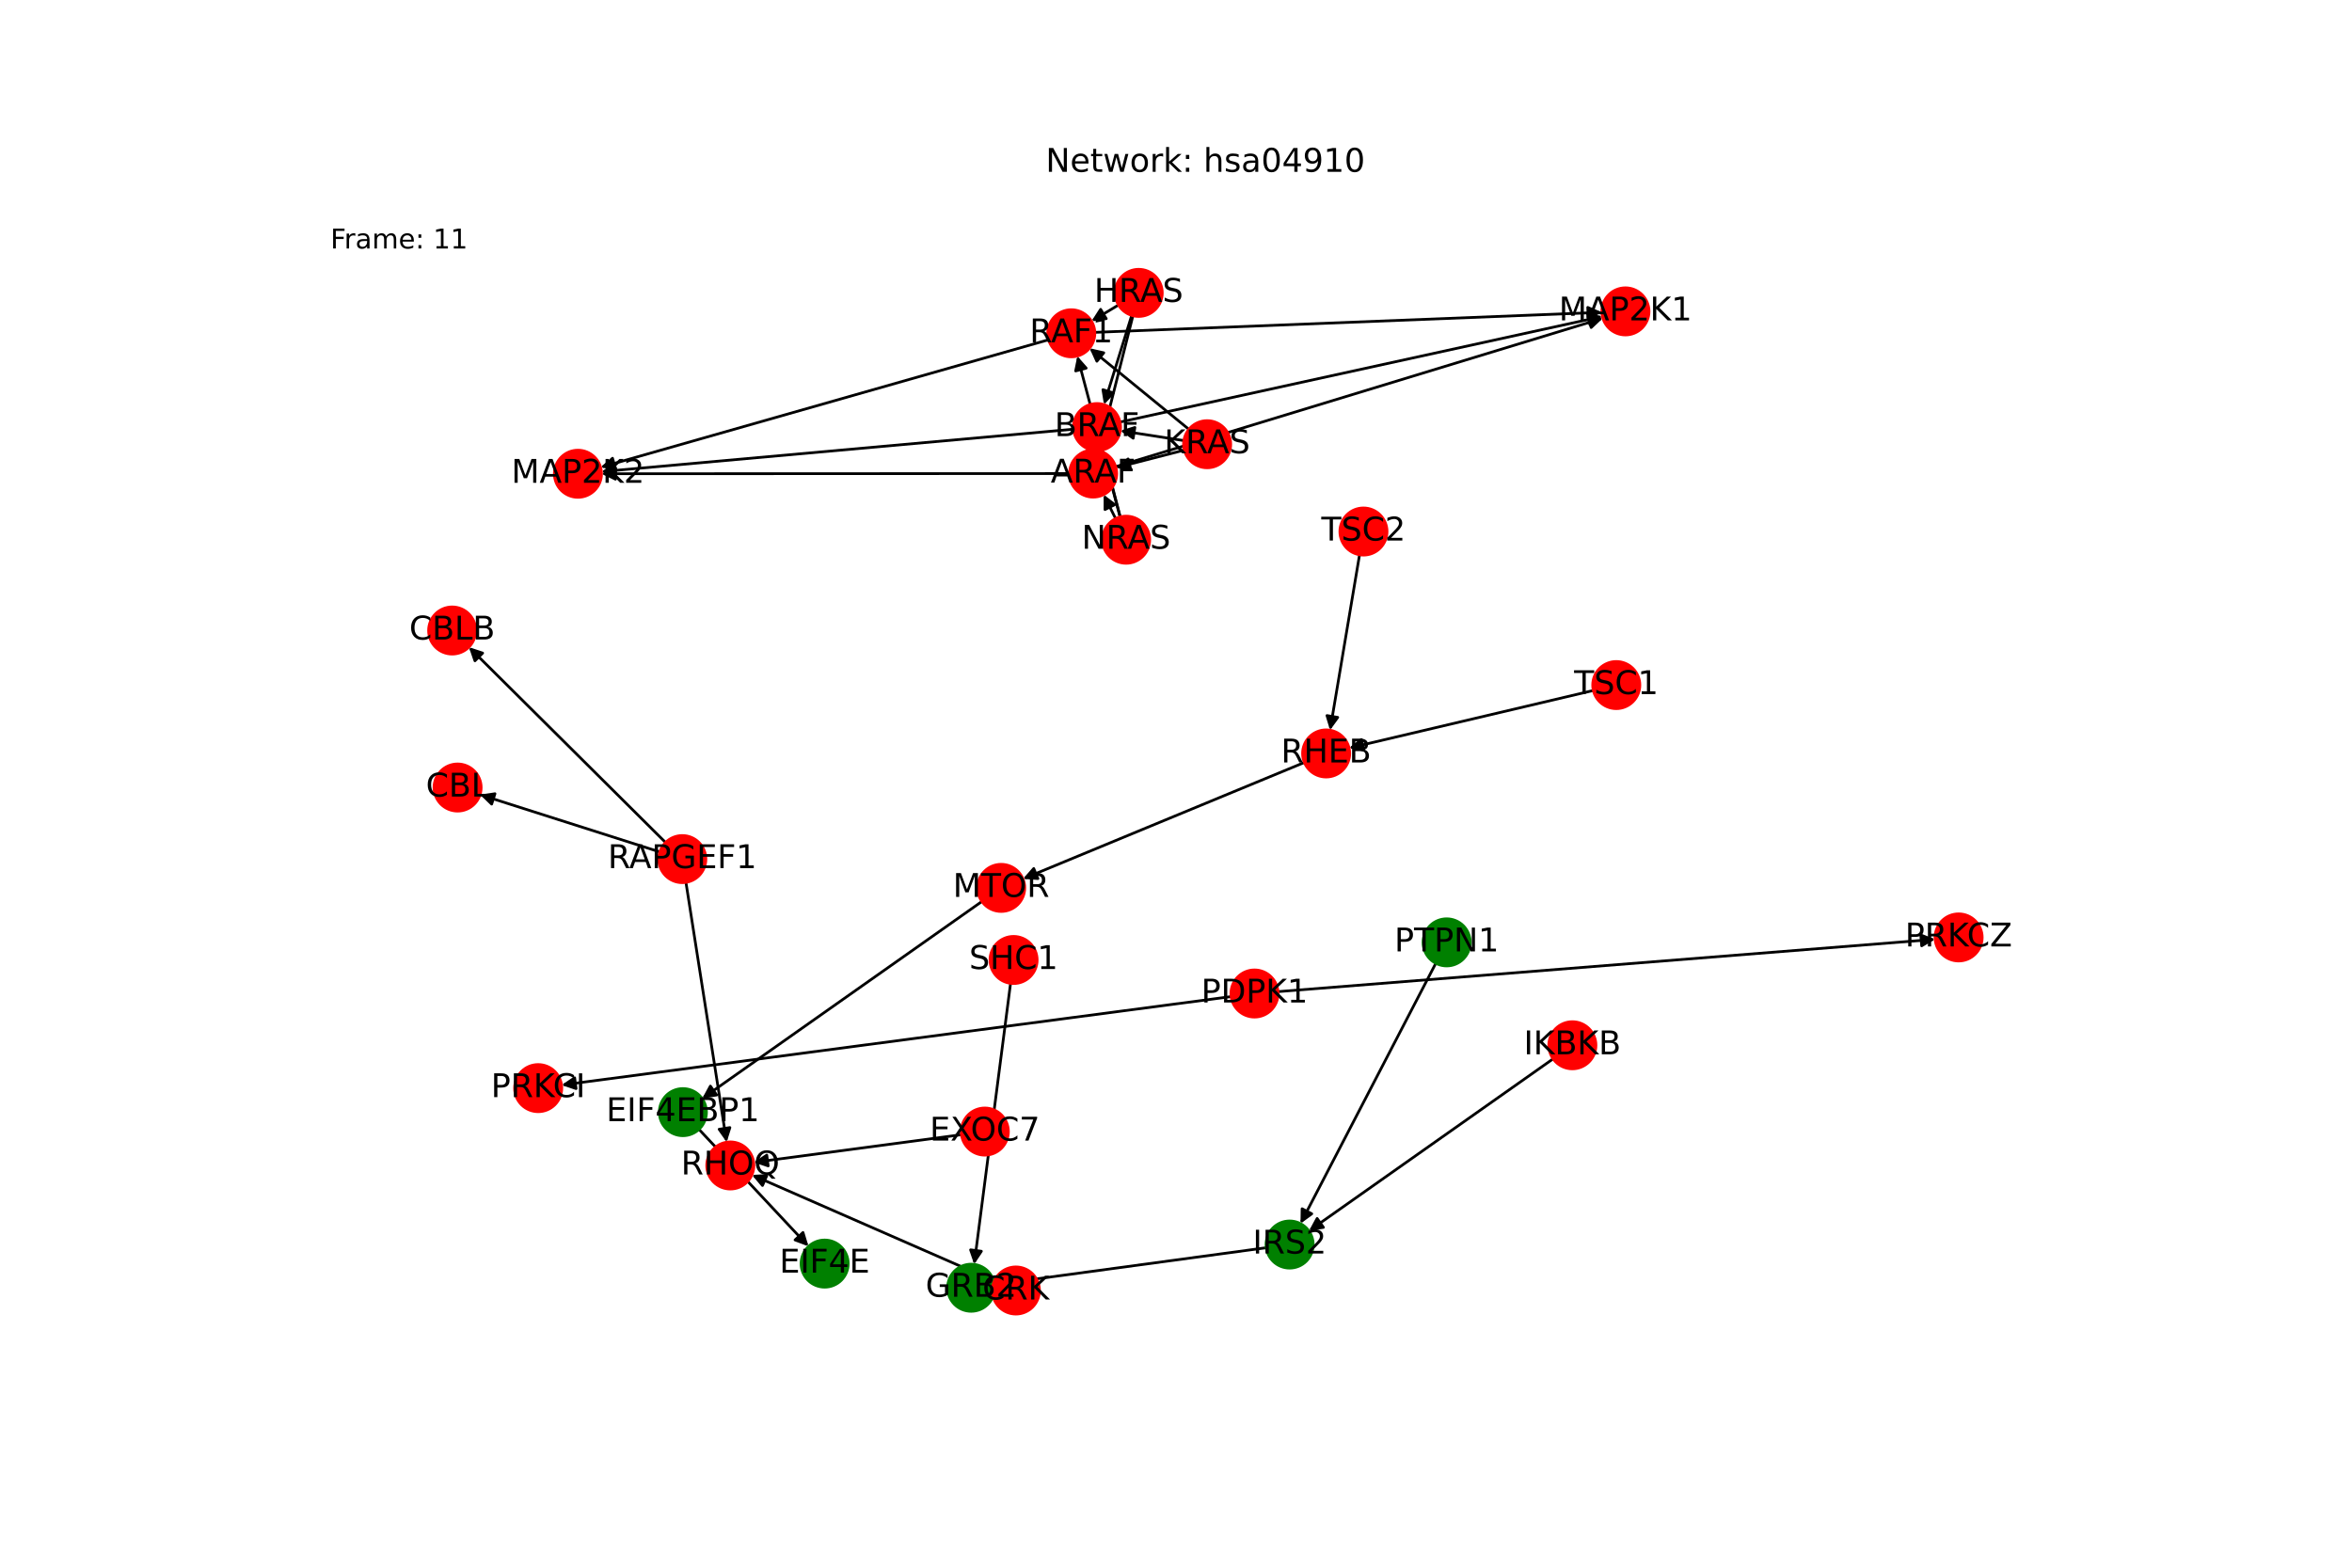 <?xml version="1.0" encoding="utf-8" standalone="no"?>
<!DOCTYPE svg PUBLIC "-//W3C//DTD SVG 1.1//EN"
  "http://www.w3.org/Graphics/SVG/1.1/DTD/svg11.dtd">
<!-- Created with matplotlib (https://matplotlib.org/) -->
<svg height="576pt" version="1.1" viewBox="0 0 864 576" width="864pt" xmlns="http://www.w3.org/2000/svg" xmlns:xlink="http://www.w3.org/1999/xlink">
 <defs>
  <style type="text/css">*{stroke-linecap:butt;stroke-linejoin:round;}</style>
 </defs>
 <g id="figure_1">
  <g id="patch_1">
   <path d="M 0 576 
L 864 576 
L 864 0 
L 0 0 
z
" style="fill:#ffffff;"/>
  </g>
  <g id="axes_1">
   <g id="patch_2">
    <path clip-path="url(#p3ae5fe3596)" d="M 585.308 253.694 
Q 540.443 264.27 496.666 274.59 
" style="fill:none;stroke:#000000;stroke-linecap:round;"/>
    <path clip-path="url(#p3ae5fe3596)" d="M 501.018 275.619 
L 496.666 274.59 
L 500.101 271.726 
L 501.018 275.619 
z
" style="stroke:#000000;stroke-linecap:round;"/>
   </g>
   <g id="patch_3">
    <path clip-path="url(#p3ae5fe3596)" d="M 570.525 389.042 
Q 525.673 420.66 481.735 451.634 
" style="fill:none;stroke:#000000;stroke-linecap:round;"/>
    <path clip-path="url(#p3ae5fe3596)" d="M 486.157 450.964 
L 481.735 451.634 
L 483.852 447.695 
L 486.157 450.964 
z
" style="stroke:#000000;stroke-linecap:round;"/>
   </g>
   <g id="patch_4">
    <path clip-path="url(#p3ae5fe3596)" d="M 527.433 353.932 
Q 502.584 401.758 478.25 448.592 
" style="fill:none;stroke:#000000;stroke-linecap:round;"/>
    <path clip-path="url(#p3ae5fe3596)" d="M 481.869 445.964 
L 478.25 448.592 
L 478.319 444.12 
L 481.869 445.964 
z
" style="stroke:#000000;stroke-linecap:round;"/>
   </g>
   <g id="patch_5">
    <path clip-path="url(#p3ae5fe3596)" d="M 256.772 414.946 
Q 276.893 436.446 296.25 457.129 
" style="fill:none;stroke:#000000;stroke-linecap:round;"/>
    <path clip-path="url(#p3ae5fe3596)" d="M 294.977 452.842 
L 296.25 457.129 
L 292.057 455.576 
L 294.977 452.842 
z
" style="stroke:#000000;stroke-linecap:round;"/>
   </g>
   <g id="patch_6">
    <path clip-path="url(#p3ae5fe3596)" d="M 499.427 203.836 
Q 494.008 236.064 488.773 267.189 
" style="fill:none;stroke:#000000;stroke-linecap:round;"/>
    <path clip-path="url(#p3ae5fe3596)" d="M 491.409 263.576 
L 488.773 267.189 
L 487.464 262.913 
L 491.409 263.576 
z
" style="stroke:#000000;stroke-linecap:round;"/>
   </g>
   <g id="patch_7">
    <path clip-path="url(#p3ae5fe3596)" d="M 360.701 331.213 
Q 309.317 367.426 258.847 402.994 
" style="fill:none;stroke:#000000;stroke-linecap:round;"/>
    <path clip-path="url(#p3ae5fe3596)" d="M 263.268 402.325 
L 258.847 402.994 
L 260.964 399.055 
L 263.268 402.325 
z
" style="stroke:#000000;stroke-linecap:round;"/>
   </g>
   <g id="patch_8">
    <path clip-path="url(#p3ae5fe3596)" d="M 353.186 416.905 
Q 315.026 421.988 277.974 426.924 
" style="fill:none;stroke:#000000;stroke-linecap:round;"/>
    <path clip-path="url(#p3ae5fe3596)" d="M 282.203 428.378 
L 277.974 426.924 
L 281.675 424.413 
L 282.203 428.378 
z
" style="stroke:#000000;stroke-linecap:round;"/>
   </g>
   <g id="patch_9">
    <path clip-path="url(#p3ae5fe3596)" d="M 479.148 280.145 
Q 427.465 301.53 376.814 322.487 
" style="fill:none;stroke:#000000;stroke-linecap:round;"/>
    <path clip-path="url(#p3ae5fe3596)" d="M 381.275 322.806 
L 376.814 322.487 
L 379.746 319.11 
L 381.275 322.806 
z
" style="stroke:#000000;stroke-linecap:round;"/>
   </g>
   <g id="patch_10">
    <path clip-path="url(#p3ae5fe3596)" d="M 251.98 324.208 
Q 259.46 371.934 266.767 418.556 
" style="fill:none;stroke:#000000;stroke-linecap:round;"/>
    <path clip-path="url(#p3ae5fe3596)" d="M 268.124 414.295 
L 266.767 418.556 
L 264.172 414.914 
L 268.124 414.295 
z
" style="stroke:#000000;stroke-linecap:round;"/>
   </g>
   <g id="patch_11">
    <path clip-path="url(#p3ae5fe3596)" d="M 242.389 313.023 
Q 209.366 302.502 177.409 292.322 
" style="fill:none;stroke:#000000;stroke-linecap:round;"/>
    <path clip-path="url(#p3ae5fe3596)" d="M 180.613 295.441 
L 177.409 292.322 
L 181.828 291.63 
L 180.613 295.441 
z
" style="stroke:#000000;stroke-linecap:round;"/>
   </g>
   <g id="patch_12">
    <path clip-path="url(#p3ae5fe3596)" d="M 244.496 309.548 
Q 208.374 273.658 173.045 238.556 
" style="fill:none;stroke:#000000;stroke-linecap:round;"/>
    <path clip-path="url(#p3ae5fe3596)" d="M 174.473 242.794 
L 173.045 238.556 
L 177.292 239.956 
L 174.473 242.794 
z
" style="stroke:#000000;stroke-linecap:round;"/>
   </g>
   <g id="patch_13">
    <path clip-path="url(#p3ae5fe3596)" d="M 365.255 470.68 
Q 320.735 451.185 277.24 432.138 
" style="fill:none;stroke:#000000;stroke-linecap:round;"/>
    <path clip-path="url(#p3ae5fe3596)" d="M 280.101 435.574 
L 277.24 432.138 
L 281.706 431.91 
L 280.101 435.574 
z
" style="stroke:#000000;stroke-linecap:round;"/>
   </g>
   <g id="patch_14">
    <path clip-path="url(#p3ae5fe3596)" d="M 469.472 364.347 
Q 590.166 354.733 709.746 345.208 
" style="fill:none;stroke:#000000;stroke-linecap:round;"/>
    <path clip-path="url(#p3ae5fe3596)" d="M 705.6 343.531 
L 709.746 345.208 
L 705.918 347.519 
L 705.6 343.531 
z
" style="stroke:#000000;stroke-linecap:round;"/>
   </g>
   <g id="patch_15">
    <path clip-path="url(#p3ae5fe3596)" d="M 452.252 366.169 
Q 329.27 382.416 207.397 398.518 
" style="fill:none;stroke:#000000;stroke-linecap:round;"/>
    <path clip-path="url(#p3ae5fe3596)" d="M 211.625 399.976 
L 207.397 398.518 
L 211.101 396.011 
L 211.625 399.976 
z
" style="stroke:#000000;stroke-linecap:round;"/>
   </g>
   <g id="patch_16">
    <path clip-path="url(#p3ae5fe3596)" d="M 415.728 115.876 
Q 410.637 132.264 405.877 147.585 
" style="fill:none;stroke:#000000;stroke-linecap:round;"/>
    <path clip-path="url(#p3ae5fe3596)" d="M 408.974 144.358 
L 405.877 147.585 
L 405.154 143.171 
L 408.974 144.358 
z
" style="stroke:#000000;stroke-linecap:round;"/>
   </g>
   <g id="patch_17">
    <path clip-path="url(#p3ae5fe3596)" d="M 410.868 112.061 
Q 405.914 115.032 401.918 117.429 
" style="fill:none;stroke:#000000;stroke-linecap:round;"/>
    <path clip-path="url(#p3ae5fe3596)" d="M 406.377 117.087 
L 401.918 117.429 
L 404.32 113.656 
L 406.377 117.087 
z
" style="stroke:#000000;stroke-linecap:round;"/>
   </g>
   <g id="patch_18">
    <path clip-path="url(#p3ae5fe3596)" d="M 416.179 116.007 
Q 409.929 140.802 403.951 164.512 
" style="fill:none;stroke:#000000;stroke-linecap:round;"/>
    <path clip-path="url(#p3ae5fe3596)" d="M 406.868 161.123 
L 403.951 164.512 
L 402.99 160.145 
L 406.868 161.123 
z
" style="stroke:#000000;stroke-linecap:round;"/>
   </g>
   <g id="patch_19">
    <path clip-path="url(#p3ae5fe3596)" d="M 434.878 161.885 
Q 423.205 160.069 412.637 158.425 
" style="fill:none;stroke:#000000;stroke-linecap:round;"/>
    <path clip-path="url(#p3ae5fe3596)" d="M 416.282 161.016 
L 412.637 158.425 
L 416.897 157.064 
L 416.282 161.016 
z
" style="stroke:#000000;stroke-linecap:round;"/>
   </g>
   <g id="patch_20">
    <path clip-path="url(#p3ae5fe3596)" d="M 436.727 157.736 
Q 418.483 142.837 401.106 128.645 
" style="fill:none;stroke:#000000;stroke-linecap:round;"/>
    <path clip-path="url(#p3ae5fe3596)" d="M 402.939 132.724 
L 401.106 128.645 
L 405.469 129.626 
L 402.939 132.724 
z
" style="stroke:#000000;stroke-linecap:round;"/>
   </g>
   <g id="patch_21">
    <path clip-path="url(#p3ae5fe3596)" d="M 435.051 165.375 
Q 422.498 168.606 411.028 171.558 
" style="fill:none;stroke:#000000;stroke-linecap:round;"/>
    <path clip-path="url(#p3ae5fe3596)" d="M 415.401 172.498 
L 411.028 171.558 
L 414.404 168.624 
L 415.401 172.498 
z
" style="stroke:#000000;stroke-linecap:round;"/>
   </g>
   <g id="patch_22">
    <path clip-path="url(#p3ae5fe3596)" d="M 411.512 189.919 
Q 408.328 177.612 405.425 166.387 
" style="fill:none;stroke:#000000;stroke-linecap:round;"/>
    <path clip-path="url(#p3ae5fe3596)" d="M 404.49 170.76 
L 405.425 166.387 
L 408.363 169.759 
L 404.49 170.76 
z
" style="stroke:#000000;stroke-linecap:round;"/>
   </g>
   <g id="patch_23">
    <path clip-path="url(#p3ae5fe3596)" d="M 411.455 189.927 
Q 403.604 160.379 396.041 131.911 
" style="fill:none;stroke:#000000;stroke-linecap:round;"/>
    <path clip-path="url(#p3ae5fe3596)" d="M 395.135 136.29 
L 396.041 131.911 
L 399.001 135.263 
L 395.135 136.29 
z
" style="stroke:#000000;stroke-linecap:round;"/>
   </g>
   <g id="patch_24">
    <path clip-path="url(#p3ae5fe3596)" d="M 409.814 190.548 
Q 407.619 186.145 405.922 182.743 
" style="fill:none;stroke:#000000;stroke-linecap:round;"/>
    <path clip-path="url(#p3ae5fe3596)" d="M 405.917 187.215 
L 405.922 182.743 
L 409.497 185.43 
L 405.917 187.215 
z
" style="stroke:#000000;stroke-linecap:round;"/>
   </g>
   <g id="patch_25">
    <path clip-path="url(#p3ae5fe3596)" d="M 371.223 361.305 
Q 364.544 412.926 358.01 463.438 
" style="fill:none;stroke:#000000;stroke-linecap:round;"/>
    <path clip-path="url(#p3ae5fe3596)" d="M 360.506 459.727 
L 358.01 463.438 
L 356.54 459.214 
L 360.506 459.727 
z
" style="stroke:#000000;stroke-linecap:round;"/>
   </g>
   <g id="patch_26">
    <path clip-path="url(#p3ae5fe3596)" d="M 411.439 155.069 
Q 500.037 135.664 587.543 116.499 
" style="fill:none;stroke:#000000;stroke-linecap:round;"/>
    <path clip-path="url(#p3ae5fe3596)" d="M 583.207 115.401 
L 587.543 116.499 
L 584.063 119.308 
L 583.207 115.401 
z
" style="stroke:#000000;stroke-linecap:round;"/>
   </g>
   <g id="patch_27">
    <path clip-path="url(#p3ae5fe3596)" d="M 394.35 157.698 
Q 307.64 165.495 222.044 173.192 
" style="fill:none;stroke:#000000;stroke-linecap:round;"/>
    <path clip-path="url(#p3ae5fe3596)" d="M 226.207 174.825 
L 222.044 173.192 
L 225.849 170.842 
L 226.207 174.825 
z
" style="stroke:#000000;stroke-linecap:round;"/>
   </g>
   <g id="patch_28">
    <path clip-path="url(#p3ae5fe3596)" d="M 402.18 122.116 
Q 495.313 118.432 587.328 114.793 
" style="fill:none;stroke:#000000;stroke-linecap:round;"/>
    <path clip-path="url(#p3ae5fe3596)" d="M 583.252 112.952 
L 587.328 114.793 
L 583.41 116.949 
L 583.252 112.952 
z
" style="stroke:#000000;stroke-linecap:round;"/>
   </g>
   <g id="patch_29">
    <path clip-path="url(#p3ae5fe3596)" d="M 385.198 124.831 
Q 302.916 148.263 221.709 171.389 
" style="fill:none;stroke:#000000;stroke-linecap:round;"/>
    <path clip-path="url(#p3ae5fe3596)" d="M 226.104 172.217 
L 221.709 171.389 
L 225.008 168.37 
L 226.104 172.217 
z
" style="stroke:#000000;stroke-linecap:round;"/>
   </g>
   <g id="patch_30">
    <path clip-path="url(#p3ae5fe3596)" d="M 409.846 171.47 
Q 499.33 144.2 587.744 117.256 
" style="fill:none;stroke:#000000;stroke-linecap:round;"/>
    <path clip-path="url(#p3ae5fe3596)" d="M 583.335 116.509 
L 587.744 117.256 
L 584.501 120.336 
L 583.335 116.509 
z
" style="stroke:#000000;stroke-linecap:round;"/>
   </g>
   <g id="patch_31">
    <path clip-path="url(#p3ae5fe3596)" d="M 392.9 173.999 
Q 306.933 174.031 222.084 174.064 
" style="fill:none;stroke:#000000;stroke-linecap:round;"/>
    <path clip-path="url(#p3ae5fe3596)" d="M 226.085 176.062 
L 222.084 174.064 
L 226.084 172.062 
L 226.085 176.062 
z
" style="stroke:#000000;stroke-linecap:round;"/>
   </g>
   <g id="patch_32">
    <path clip-path="url(#p3ae5fe3596)" d="M 465.162 458.433 
Q 415.248 465.203 366.441 471.823 
" style="fill:none;stroke:#000000;stroke-linecap:round;"/>
    <path clip-path="url(#p3ae5fe3596)" d="M 370.674 473.267 
L 366.441 471.823 
L 370.136 469.303 
L 370.674 473.267 
z
" style="stroke:#000000;stroke-linecap:round;"/>
   </g>
   <g id="PathCollection_1">
    <defs>
     <path d="M 0 8.66 
C 2.297 8.66 4.5 7.748 6.124 6.124 
C 7.748 4.5 8.66 2.297 8.66 -0 
C 8.66 -2.297 7.748 -4.5 6.124 -6.124 
C 4.5 -7.748 2.297 -8.66 0 -8.66 
C -2.297 -8.66 -4.5 -7.748 -6.124 -6.124 
C -7.748 -4.5 -8.66 -2.297 -8.66 0 
C -8.66 2.297 -7.748 4.5 -6.124 6.124 
C -4.5 7.748 -2.297 8.66 0 8.66 
z
" id="C0_0_64fb561414"/>
    </defs>
    <g clip-path="url(#p3ae5fe3596)">
     <use style="fill:#ff0000;stroke:#ff0000;" x="593.736" xlink:href="#C0_0_64fb561414" y="251.708"/>
    </g>
    <g clip-path="url(#p3ae5fe3596)">
     <use style="fill:#ff0000;stroke:#ff0000;" x="577.603" xlink:href="#C0_0_64fb561414" y="384.053"/>
    </g>
    <g clip-path="url(#p3ae5fe3596)">
     <use style="fill:#008000;stroke:#008000;" x="531.428" xlink:href="#C0_0_64fb561414" y="346.245"/>
    </g>
    <g clip-path="url(#p3ae5fe3596)">
     <use style="fill:#008000;stroke:#008000;" x="250.856" xlink:href="#C0_0_64fb561414" y="408.625"/>
    </g>
    <g clip-path="url(#p3ae5fe3596)">
     <use style="fill:#008000;stroke:#008000;" x="302.934" xlink:href="#C0_0_64fb561414" y="464.271"/>
    </g>
    <g clip-path="url(#p3ae5fe3596)">
     <use style="fill:#008000;stroke:#008000;" x="356.755" xlink:href="#C0_0_64fb561414" y="473.137"/>
    </g>
    <g clip-path="url(#p3ae5fe3596)">
     <use style="fill:#ff0000;stroke:#ff0000;" x="500.864" xlink:href="#C0_0_64fb561414" y="195.293"/>
    </g>
    <g clip-path="url(#p3ae5fe3596)">
     <use style="fill:#ff0000;stroke:#ff0000;" x="367.777" xlink:href="#C0_0_64fb561414" y="326.227"/>
    </g>
    <g clip-path="url(#p3ae5fe3596)">
     <use style="fill:#ff0000;stroke:#ff0000;" x="361.771" xlink:href="#C0_0_64fb561414" y="415.761"/>
    </g>
    <g clip-path="url(#p3ae5fe3596)">
     <use style="fill:#ff0000;stroke:#ff0000;" x="487.152" xlink:href="#C0_0_64fb561414" y="276.833"/>
    </g>
    <g clip-path="url(#p3ae5fe3596)">
     <use style="fill:#ff0000;stroke:#ff0000;" x="268.281" xlink:href="#C0_0_64fb561414" y="428.215"/>
    </g>
    <g clip-path="url(#p3ae5fe3596)">
     <use style="fill:#ff0000;stroke:#ff0000;" x="250.639" xlink:href="#C0_0_64fb561414" y="315.651"/>
    </g>
    <g clip-path="url(#p3ae5fe3596)">
     <use style="fill:#ff0000;stroke:#ff0000;" x="373.185" xlink:href="#C0_0_64fb561414" y="474.153"/>
    </g>
    <g clip-path="url(#p3ae5fe3596)">
     <use style="fill:#ff0000;stroke:#ff0000;" x="460.84" xlink:href="#C0_0_64fb561414" y="365.034"/>
    </g>
    <g clip-path="url(#p3ae5fe3596)">
     <use style="fill:#ff0000;stroke:#ff0000;" x="418.297" xlink:href="#C0_0_64fb561414" y="107.607"/>
    </g>
    <g clip-path="url(#p3ae5fe3596)">
     <use style="fill:#ff0000;stroke:#ff0000;" x="443.437" xlink:href="#C0_0_64fb561414" y="163.217"/>
    </g>
    <g clip-path="url(#p3ae5fe3596)">
     <use style="fill:#ff0000;stroke:#ff0000;" x="413.68" xlink:href="#C0_0_64fb561414" y="198.301"/>
    </g>
    <g clip-path="url(#p3ae5fe3596)">
     <use style="fill:#ff0000;stroke:#ff0000;" x="597.097" xlink:href="#C0_0_64fb561414" y="114.406"/>
    </g>
    <g clip-path="url(#p3ae5fe3596)">
     <use style="fill:#ff0000;stroke:#ff0000;" x="212.305" xlink:href="#C0_0_64fb561414" y="174.067"/>
    </g>
    <g clip-path="url(#p3ae5fe3596)">
     <use style="fill:#ff0000;stroke:#ff0000;" x="372.334" xlink:href="#C0_0_64fb561414" y="352.716"/>
    </g>
    <g clip-path="url(#p3ae5fe3596)">
     <use style="fill:#ff0000;stroke:#ff0000;" x="402.977" xlink:href="#C0_0_64fb561414" y="156.922"/>
    </g>
    <g clip-path="url(#p3ae5fe3596)">
     <use style="fill:#ff0000;stroke:#ff0000;" x="393.53" xlink:href="#C0_0_64fb561414" y="122.458"/>
    </g>
    <g clip-path="url(#p3ae5fe3596)">
     <use style="fill:#ff0000;stroke:#ff0000;" x="401.561" xlink:href="#C0_0_64fb561414" y="173.995"/>
    </g>
    <g clip-path="url(#p3ae5fe3596)">
     <use style="fill:#ff0000;stroke:#ff0000;" x="719.494" xlink:href="#C0_0_64fb561414" y="344.431"/>
    </g>
    <g clip-path="url(#p3ae5fe3596)">
     <use style="fill:#ff0000;stroke:#ff0000;" x="197.701" xlink:href="#C0_0_64fb561414" y="399.799"/>
    </g>
    <g clip-path="url(#p3ae5fe3596)">
     <use style="fill:#ff0000;stroke:#ff0000;" x="168.096" xlink:href="#C0_0_64fb561414" y="289.354"/>
    </g>
    <g clip-path="url(#p3ae5fe3596)">
     <use style="fill:#ff0000;stroke:#ff0000;" x="166.106" xlink:href="#C0_0_64fb561414" y="231.661"/>
    </g>
    <g clip-path="url(#p3ae5fe3596)">
     <use style="fill:#008000;stroke:#008000;" x="473.741" xlink:href="#C0_0_64fb561414" y="457.269"/>
    </g>
   </g>
   <g id="text_1">
    <g clip-path="url(#p3ae5fe3596)">
     <!-- TSC1 -->
     <g transform="translate(578.255 255.019)scale(0.12 -0.12)">
      <defs>
       <path d="M -0.297 72.906 
L 61.375 72.906 
L 61.375 64.594 
L 35.5 64.594 
L 35.5 0 
L 25.594 0 
L 25.594 64.594 
L -0.297 64.594 
z
" id="DejaVuSans-84"/>
       <path d="M 53.516 70.516 
L 53.516 60.891 
Q 47.906 63.578 42.922 64.891 
Q 37.938 66.219 33.297 66.219 
Q 25.25 66.219 20.875 63.094 
Q 16.5 59.969 16.5 54.203 
Q 16.5 49.359 19.406 46.891 
Q 22.312 44.438 30.422 42.922 
L 36.375 41.703 
Q 47.406 39.594 52.656 34.297 
Q 57.906 29 57.906 20.125 
Q 57.906 9.516 50.797 4.047 
Q 43.703 -1.422 29.984 -1.422 
Q 24.812 -1.422 18.969 -0.25 
Q 13.141 0.922 6.891 3.219 
L 6.891 13.375 
Q 12.891 10.016 18.656 8.297 
Q 24.422 6.594 29.984 6.594 
Q 38.422 6.594 43.016 9.906 
Q 47.609 13.234 47.609 19.391 
Q 47.609 24.75 44.312 27.781 
Q 41.016 30.812 33.5 32.328 
L 27.484 33.5 
Q 16.453 35.688 11.516 40.375 
Q 6.594 45.062 6.594 53.422 
Q 6.594 63.094 13.406 68.656 
Q 20.219 74.219 32.172 74.219 
Q 37.312 74.219 42.625 73.281 
Q 47.953 72.359 53.516 70.516 
z
" id="DejaVuSans-83"/>
       <path d="M 64.406 67.281 
L 64.406 56.891 
Q 59.422 61.531 53.781 63.812 
Q 48.141 66.109 41.797 66.109 
Q 29.297 66.109 22.656 58.469 
Q 16.016 50.828 16.016 36.375 
Q 16.016 21.969 22.656 14.328 
Q 29.297 6.688 41.797 6.688 
Q 48.141 6.688 53.781 8.984 
Q 59.422 11.281 64.406 15.922 
L 64.406 5.609 
Q 59.234 2.094 53.438 0.328 
Q 47.656 -1.422 41.219 -1.422 
Q 24.656 -1.422 15.125 8.703 
Q 5.609 18.844 5.609 36.375 
Q 5.609 53.953 15.125 64.078 
Q 24.656 74.219 41.219 74.219 
Q 47.75 74.219 53.531 72.484 
Q 59.328 70.75 64.406 67.281 
z
" id="DejaVuSans-67"/>
       <path d="M 12.406 8.297 
L 28.516 8.297 
L 28.516 63.922 
L 10.984 60.406 
L 10.984 69.391 
L 28.422 72.906 
L 38.281 72.906 
L 38.281 8.297 
L 54.391 8.297 
L 54.391 0 
L 12.406 0 
z
" id="DejaVuSans-49"/>
      </defs>
      <use xlink:href="#DejaVuSans-84"/>
      <use x="61.084" xlink:href="#DejaVuSans-83"/>
      <use x="124.561" xlink:href="#DejaVuSans-67"/>
      <use x="194.385" xlink:href="#DejaVuSans-49"/>
     </g>
    </g>
   </g>
   <g id="text_2">
    <g clip-path="url(#p3ae5fe3596)">
     <!-- IKBKB -->
     <g transform="translate(559.73 387.364)scale(0.12 -0.12)">
      <defs>
       <path d="M 9.812 72.906 
L 19.672 72.906 
L 19.672 0 
L 9.812 0 
z
" id="DejaVuSans-73"/>
       <path d="M 9.812 72.906 
L 19.672 72.906 
L 19.672 42.094 
L 52.391 72.906 
L 65.094 72.906 
L 28.906 38.922 
L 67.672 0 
L 54.688 0 
L 19.672 35.109 
L 19.672 0 
L 9.812 0 
z
" id="DejaVuSans-75"/>
       <path d="M 19.672 34.812 
L 19.672 8.109 
L 35.5 8.109 
Q 43.453 8.109 47.281 11.406 
Q 51.125 14.703 51.125 21.484 
Q 51.125 28.328 47.281 31.562 
Q 43.453 34.812 35.5 34.812 
z
M 19.672 64.797 
L 19.672 42.828 
L 34.281 42.828 
Q 41.5 42.828 45.031 45.531 
Q 48.578 48.25 48.578 53.812 
Q 48.578 59.328 45.031 62.062 
Q 41.5 64.797 34.281 64.797 
z
M 9.812 72.906 
L 35.016 72.906 
Q 46.297 72.906 52.391 68.219 
Q 58.5 63.531 58.5 54.891 
Q 58.5 48.188 55.375 44.234 
Q 52.25 40.281 46.188 39.312 
Q 53.469 37.75 57.5 32.781 
Q 61.531 27.828 61.531 20.406 
Q 61.531 10.641 54.891 5.312 
Q 48.25 0 35.984 0 
L 9.812 0 
z
" id="DejaVuSans-66"/>
      </defs>
      <use xlink:href="#DejaVuSans-73"/>
      <use x="29.492" xlink:href="#DejaVuSans-75"/>
      <use x="95.068" xlink:href="#DejaVuSans-66"/>
      <use x="163.672" xlink:href="#DejaVuSans-75"/>
      <use x="229.248" xlink:href="#DejaVuSans-66"/>
     </g>
    </g>
   </g>
   <g id="text_3">
    <g clip-path="url(#p3ae5fe3596)">
     <!-- PTPN1 -->
     <g transform="translate(512.221 349.556)scale(0.12 -0.12)">
      <defs>
       <path d="M 19.672 64.797 
L 19.672 37.406 
L 32.078 37.406 
Q 38.969 37.406 42.719 40.969 
Q 46.484 44.531 46.484 51.125 
Q 46.484 57.672 42.719 61.234 
Q 38.969 64.797 32.078 64.797 
z
M 9.812 72.906 
L 32.078 72.906 
Q 44.344 72.906 50.609 67.359 
Q 56.891 61.812 56.891 51.125 
Q 56.891 40.328 50.609 34.812 
Q 44.344 29.297 32.078 29.297 
L 19.672 29.297 
L 19.672 0 
L 9.812 0 
z
" id="DejaVuSans-80"/>
       <path d="M 9.812 72.906 
L 23.094 72.906 
L 55.422 11.922 
L 55.422 72.906 
L 64.984 72.906 
L 64.984 0 
L 51.703 0 
L 19.391 60.984 
L 19.391 0 
L 9.812 0 
z
" id="DejaVuSans-78"/>
      </defs>
      <use xlink:href="#DejaVuSans-80"/>
      <use x="60.303" xlink:href="#DejaVuSans-84"/>
      <use x="121.387" xlink:href="#DejaVuSans-80"/>
      <use x="181.689" xlink:href="#DejaVuSans-78"/>
      <use x="256.494" xlink:href="#DejaVuSans-49"/>
     </g>
    </g>
   </g>
   <g id="text_4">
    <g clip-path="url(#p3ae5fe3596)">
     <!-- EIF4EBP1 -->
     <g transform="translate(222.683 411.937)scale(0.12 -0.12)">
      <defs>
       <path d="M 9.812 72.906 
L 55.906 72.906 
L 55.906 64.594 
L 19.672 64.594 
L 19.672 43.016 
L 54.391 43.016 
L 54.391 34.719 
L 19.672 34.719 
L 19.672 8.297 
L 56.781 8.297 
L 56.781 0 
L 9.812 0 
z
" id="DejaVuSans-69"/>
       <path d="M 9.812 72.906 
L 51.703 72.906 
L 51.703 64.594 
L 19.672 64.594 
L 19.672 43.109 
L 48.578 43.109 
L 48.578 34.812 
L 19.672 34.812 
L 19.672 0 
L 9.812 0 
z
" id="DejaVuSans-70"/>
       <path d="M 37.797 64.312 
L 12.891 25.391 
L 37.797 25.391 
z
M 35.203 72.906 
L 47.609 72.906 
L 47.609 25.391 
L 58.016 25.391 
L 58.016 17.188 
L 47.609 17.188 
L 47.609 0 
L 37.797 0 
L 37.797 17.188 
L 4.891 17.188 
L 4.891 26.703 
z
" id="DejaVuSans-52"/>
      </defs>
      <use xlink:href="#DejaVuSans-69"/>
      <use x="63.184" xlink:href="#DejaVuSans-73"/>
      <use x="92.676" xlink:href="#DejaVuSans-70"/>
      <use x="150.195" xlink:href="#DejaVuSans-52"/>
      <use x="213.818" xlink:href="#DejaVuSans-69"/>
      <use x="277.002" xlink:href="#DejaVuSans-66"/>
      <use x="345.605" xlink:href="#DejaVuSans-80"/>
      <use x="405.908" xlink:href="#DejaVuSans-49"/>
     </g>
    </g>
   </g>
   <g id="text_5">
    <g clip-path="url(#p3ae5fe3596)">
     <!-- EIF4E -->
     <g transform="translate(286.313 467.582)scale(0.12 -0.12)">
      <use xlink:href="#DejaVuSans-69"/>
      <use x="63.184" xlink:href="#DejaVuSans-73"/>
      <use x="92.676" xlink:href="#DejaVuSans-70"/>
      <use x="150.195" xlink:href="#DejaVuSans-52"/>
      <use x="213.818" xlink:href="#DejaVuSans-69"/>
     </g>
    </g>
   </g>
   <g id="text_6">
    <g clip-path="url(#p3ae5fe3596)">
     <!-- GRB2 -->
     <g transform="translate(340.003 476.448)scale(0.12 -0.12)">
      <defs>
       <path d="M 59.516 10.406 
L 59.516 29.984 
L 43.406 29.984 
L 43.406 38.094 
L 69.281 38.094 
L 69.281 6.781 
Q 63.578 2.734 56.688 0.656 
Q 49.812 -1.422 42 -1.422 
Q 24.906 -1.422 15.25 8.562 
Q 5.609 18.562 5.609 36.375 
Q 5.609 54.25 15.25 64.234 
Q 24.906 74.219 42 74.219 
Q 49.125 74.219 55.547 72.453 
Q 61.969 70.703 67.391 67.281 
L 67.391 56.781 
Q 61.922 61.422 55.766 63.766 
Q 49.609 66.109 42.828 66.109 
Q 29.438 66.109 22.719 58.641 
Q 16.016 51.172 16.016 36.375 
Q 16.016 21.625 22.719 14.156 
Q 29.438 6.688 42.828 6.688 
Q 48.047 6.688 52.141 7.594 
Q 56.25 8.5 59.516 10.406 
z
" id="DejaVuSans-71"/>
       <path d="M 44.391 34.188 
Q 47.562 33.109 50.562 29.594 
Q 53.562 26.078 56.594 19.922 
L 66.609 0 
L 56 0 
L 46.688 18.703 
Q 43.062 26.031 39.672 28.422 
Q 36.281 30.812 30.422 30.812 
L 19.672 30.812 
L 19.672 0 
L 9.812 0 
L 9.812 72.906 
L 32.078 72.906 
Q 44.578 72.906 50.734 67.672 
Q 56.891 62.453 56.891 51.906 
Q 56.891 45.016 53.688 40.469 
Q 50.484 35.938 44.391 34.188 
z
M 19.672 64.797 
L 19.672 38.922 
L 32.078 38.922 
Q 39.203 38.922 42.844 42.219 
Q 46.484 45.516 46.484 51.906 
Q 46.484 58.297 42.844 61.547 
Q 39.203 64.797 32.078 64.797 
z
" id="DejaVuSans-82"/>
       <path d="M 19.188 8.297 
L 53.609 8.297 
L 53.609 0 
L 7.328 0 
L 7.328 8.297 
Q 12.938 14.109 22.625 23.891 
Q 32.328 33.688 34.812 36.531 
Q 39.547 41.844 41.422 45.531 
Q 43.312 49.219 43.312 52.781 
Q 43.312 58.594 39.234 62.25 
Q 35.156 65.922 28.609 65.922 
Q 23.969 65.922 18.812 64.312 
Q 13.672 62.703 7.812 59.422 
L 7.812 69.391 
Q 13.766 71.781 18.938 73 
Q 24.125 74.219 28.422 74.219 
Q 39.75 74.219 46.484 68.547 
Q 53.219 62.891 53.219 53.422 
Q 53.219 48.922 51.531 44.891 
Q 49.859 40.875 45.406 35.406 
Q 44.188 33.984 37.641 27.219 
Q 31.109 20.453 19.188 8.297 
z
" id="DejaVuSans-50"/>
      </defs>
      <use xlink:href="#DejaVuSans-71"/>
      <use x="77.49" xlink:href="#DejaVuSans-82"/>
      <use x="146.973" xlink:href="#DejaVuSans-66"/>
      <use x="215.576" xlink:href="#DejaVuSans-50"/>
     </g>
    </g>
   </g>
   <g id="text_7">
    <g clip-path="url(#p3ae5fe3596)">
     <!-- TSC2 -->
     <g transform="translate(485.383 198.604)scale(0.12 -0.12)">
      <use xlink:href="#DejaVuSans-84"/>
      <use x="61.084" xlink:href="#DejaVuSans-83"/>
      <use x="124.561" xlink:href="#DejaVuSans-67"/>
      <use x="194.385" xlink:href="#DejaVuSans-50"/>
     </g>
    </g>
   </g>
   <g id="text_8">
    <g clip-path="url(#p3ae5fe3596)">
     <!-- MTOR -->
     <g transform="translate(350.043 329.538)scale(0.12 -0.12)">
      <defs>
       <path d="M 9.812 72.906 
L 24.516 72.906 
L 43.109 23.297 
L 61.812 72.906 
L 76.516 72.906 
L 76.516 0 
L 66.891 0 
L 66.891 64.016 
L 48.094 14.016 
L 38.188 14.016 
L 19.391 64.016 
L 19.391 0 
L 9.812 0 
z
" id="DejaVuSans-77"/>
       <path d="M 39.406 66.219 
Q 28.656 66.219 22.328 58.203 
Q 16.016 50.203 16.016 36.375 
Q 16.016 22.609 22.328 14.594 
Q 28.656 6.594 39.406 6.594 
Q 50.141 6.594 56.422 14.594 
Q 62.703 22.609 62.703 36.375 
Q 62.703 50.203 56.422 58.203 
Q 50.141 66.219 39.406 66.219 
z
M 39.406 74.219 
Q 54.734 74.219 63.906 63.938 
Q 73.094 53.656 73.094 36.375 
Q 73.094 19.141 63.906 8.859 
Q 54.734 -1.422 39.406 -1.422 
Q 24.031 -1.422 14.812 8.828 
Q 5.609 19.094 5.609 36.375 
Q 5.609 53.656 14.812 63.938 
Q 24.031 74.219 39.406 74.219 
z
" id="DejaVuSans-79"/>
      </defs>
      <use xlink:href="#DejaVuSans-77"/>
      <use x="86.279" xlink:href="#DejaVuSans-84"/>
      <use x="147.363" xlink:href="#DejaVuSans-79"/>
      <use x="226.074" xlink:href="#DejaVuSans-82"/>
     </g>
    </g>
   </g>
   <g id="text_9">
    <g clip-path="url(#p3ae5fe3596)">
     <!-- EXOC7 -->
     <g transform="translate(341.522 419.073)scale(0.12 -0.12)">
      <defs>
       <path d="M 6.297 72.906 
L 16.891 72.906 
L 35.016 45.797 
L 53.219 72.906 
L 63.812 72.906 
L 40.375 37.891 
L 65.375 0 
L 54.781 0 
L 34.281 31 
L 13.625 0 
L 2.984 0 
L 29 38.922 
z
" id="DejaVuSans-88"/>
       <path d="M 8.203 72.906 
L 55.078 72.906 
L 55.078 68.703 
L 28.609 0 
L 18.312 0 
L 43.219 64.594 
L 8.203 64.594 
z
" id="DejaVuSans-55"/>
      </defs>
      <use xlink:href="#DejaVuSans-69"/>
      <use x="63.184" xlink:href="#DejaVuSans-88"/>
      <use x="125.314" xlink:href="#DejaVuSans-79"/>
      <use x="204.025" xlink:href="#DejaVuSans-67"/>
      <use x="273.85" xlink:href="#DejaVuSans-55"/>
     </g>
    </g>
   </g>
   <g id="text_10">
    <g clip-path="url(#p3ae5fe3596)">
     <!-- RHEB -->
     <g transform="translate(470.563 280.144)scale(0.12 -0.12)">
      <defs>
       <path d="M 9.812 72.906 
L 19.672 72.906 
L 19.672 43.016 
L 55.516 43.016 
L 55.516 72.906 
L 65.375 72.906 
L 65.375 0 
L 55.516 0 
L 55.516 34.719 
L 19.672 34.719 
L 19.672 0 
L 9.812 0 
z
" id="DejaVuSans-72"/>
      </defs>
      <use xlink:href="#DejaVuSans-82"/>
      <use x="69.482" xlink:href="#DejaVuSans-72"/>
      <use x="144.678" xlink:href="#DejaVuSans-69"/>
      <use x="207.861" xlink:href="#DejaVuSans-66"/>
     </g>
    </g>
   </g>
   <g id="text_11">
    <g clip-path="url(#p3ae5fe3596)">
     <!-- RHOQ -->
     <g transform="translate(250.154 431.526)scale(0.12 -0.12)">
      <defs>
       <path d="M 39.406 66.219 
Q 28.656 66.219 22.328 58.203 
Q 16.016 50.203 16.016 36.375 
Q 16.016 22.609 22.328 14.594 
Q 28.656 6.594 39.406 6.594 
Q 50.141 6.594 56.422 14.594 
Q 62.703 22.609 62.703 36.375 
Q 62.703 50.203 56.422 58.203 
Q 50.141 66.219 39.406 66.219 
z
M 53.219 1.312 
L 66.219 -12.891 
L 54.297 -12.891 
L 43.5 -1.219 
Q 41.891 -1.312 41.031 -1.359 
Q 40.188 -1.422 39.406 -1.422 
Q 24.031 -1.422 14.812 8.859 
Q 5.609 19.141 5.609 36.375 
Q 5.609 53.656 14.812 63.938 
Q 24.031 74.219 39.406 74.219 
Q 54.734 74.219 63.906 63.938 
Q 73.094 53.656 73.094 36.375 
Q 73.094 23.688 67.984 14.641 
Q 62.891 5.609 53.219 1.312 
z
" id="DejaVuSans-81"/>
      </defs>
      <use xlink:href="#DejaVuSans-82"/>
      <use x="69.482" xlink:href="#DejaVuSans-72"/>
      <use x="144.678" xlink:href="#DejaVuSans-79"/>
      <use x="223.389" xlink:href="#DejaVuSans-81"/>
     </g>
    </g>
   </g>
   <g id="text_12">
    <g clip-path="url(#p3ae5fe3596)">
     <!-- RAPGEF1 -->
     <g transform="translate(223.279 318.962)scale(0.12 -0.12)">
      <defs>
       <path d="M 34.188 63.188 
L 20.797 26.906 
L 47.609 26.906 
z
M 28.609 72.906 
L 39.797 72.906 
L 67.578 0 
L 57.328 0 
L 50.688 18.703 
L 17.828 18.703 
L 11.188 0 
L 0.781 0 
z
" id="DejaVuSans-65"/>
      </defs>
      <use xlink:href="#DejaVuSans-82"/>
      <use x="65.482" xlink:href="#DejaVuSans-65"/>
      <use x="133.891" xlink:href="#DejaVuSans-80"/>
      <use x="194.193" xlink:href="#DejaVuSans-71"/>
      <use x="271.684" xlink:href="#DejaVuSans-69"/>
      <use x="334.867" xlink:href="#DejaVuSans-70"/>
      <use x="392.387" xlink:href="#DejaVuSans-49"/>
     </g>
    </g>
   </g>
   <g id="text_13">
    <g clip-path="url(#p3ae5fe3596)">
     <!-- CRK -->
     <g transform="translate(360.892 477.464)scale(0.12 -0.12)">
      <use xlink:href="#DejaVuSans-67"/>
      <use x="69.824" xlink:href="#DejaVuSans-82"/>
      <use x="139.307" xlink:href="#DejaVuSans-75"/>
     </g>
    </g>
   </g>
   <g id="text_14">
    <g clip-path="url(#p3ae5fe3596)">
     <!-- PDPK1 -->
     <g transform="translate(441.232 368.345)scale(0.12 -0.12)">
      <defs>
       <path d="M 19.672 64.797 
L 19.672 8.109 
L 31.594 8.109 
Q 46.688 8.109 53.688 14.938 
Q 60.688 21.781 60.688 36.531 
Q 60.688 51.172 53.688 57.984 
Q 46.688 64.797 31.594 64.797 
z
M 9.812 72.906 
L 30.078 72.906 
Q 51.266 72.906 61.172 64.094 
Q 71.094 55.281 71.094 36.531 
Q 71.094 17.672 61.125 8.828 
Q 51.172 0 30.078 0 
L 9.812 0 
z
" id="DejaVuSans-68"/>
      </defs>
      <use xlink:href="#DejaVuSans-80"/>
      <use x="60.303" xlink:href="#DejaVuSans-68"/>
      <use x="137.305" xlink:href="#DejaVuSans-80"/>
      <use x="197.607" xlink:href="#DejaVuSans-75"/>
      <use x="263.184" xlink:href="#DejaVuSans-49"/>
     </g>
    </g>
   </g>
   <g id="text_15">
    <g clip-path="url(#p3ae5fe3596)">
     <!-- HRAS -->
     <g transform="translate(401.942 110.919)scale(0.12 -0.12)">
      <use xlink:href="#DejaVuSans-72"/>
      <use x="75.195" xlink:href="#DejaVuSans-82"/>
      <use x="140.678" xlink:href="#DejaVuSans-65"/>
      <use x="209.086" xlink:href="#DejaVuSans-83"/>
     </g>
    </g>
   </g>
   <g id="text_16">
    <g clip-path="url(#p3ae5fe3596)">
     <!-- KRAS -->
     <g transform="translate(427.66 166.528)scale(0.12 -0.12)">
      <use xlink:href="#DejaVuSans-75"/>
      <use x="65.576" xlink:href="#DejaVuSans-82"/>
      <use x="131.059" xlink:href="#DejaVuSans-65"/>
      <use x="199.467" xlink:href="#DejaVuSans-83"/>
     </g>
    </g>
   </g>
   <g id="text_17">
    <g clip-path="url(#p3ae5fe3596)">
     <!-- NRAS -->
     <g transform="translate(397.348 201.613)scale(0.12 -0.12)">
      <use xlink:href="#DejaVuSans-78"/>
      <use x="74.805" xlink:href="#DejaVuSans-82"/>
      <use x="140.287" xlink:href="#DejaVuSans-65"/>
      <use x="208.695" xlink:href="#DejaVuSans-83"/>
     </g>
    </g>
   </g>
   <g id="text_18">
    <g clip-path="url(#p3ae5fe3596)">
     <!-- MAP2K1 -->
     <g transform="translate(572.628 117.717)scale(0.12 -0.12)">
      <use xlink:href="#DejaVuSans-77"/>
      <use x="86.279" xlink:href="#DejaVuSans-65"/>
      <use x="154.688" xlink:href="#DejaVuSans-80"/>
      <use x="214.99" xlink:href="#DejaVuSans-50"/>
      <use x="278.613" xlink:href="#DejaVuSans-75"/>
      <use x="344.189" xlink:href="#DejaVuSans-49"/>
     </g>
    </g>
   </g>
   <g id="text_19">
    <g clip-path="url(#p3ae5fe3596)">
     <!-- MAP2K2 -->
     <g transform="translate(187.836 177.379)scale(0.12 -0.12)">
      <use xlink:href="#DejaVuSans-77"/>
      <use x="86.279" xlink:href="#DejaVuSans-65"/>
      <use x="154.688" xlink:href="#DejaVuSans-80"/>
      <use x="214.99" xlink:href="#DejaVuSans-50"/>
      <use x="278.613" xlink:href="#DejaVuSans-75"/>
      <use x="344.189" xlink:href="#DejaVuSans-50"/>
     </g>
    </g>
   </g>
   <g id="text_20">
    <g clip-path="url(#p3ae5fe3596)">
     <!-- SHC1 -->
     <g transform="translate(356.005 356.027)scale(0.12 -0.12)">
      <use xlink:href="#DejaVuSans-83"/>
      <use x="63.477" xlink:href="#DejaVuSans-72"/>
      <use x="138.672" xlink:href="#DejaVuSans-67"/>
      <use x="208.496" xlink:href="#DejaVuSans-49"/>
     </g>
    </g>
   </g>
   <g id="text_21">
    <g clip-path="url(#p3ae5fe3596)">
     <!-- BRAF -->
     <g transform="translate(387.376 160.234)scale(0.12 -0.12)">
      <use xlink:href="#DejaVuSans-66"/>
      <use x="68.604" xlink:href="#DejaVuSans-82"/>
      <use x="134.086" xlink:href="#DejaVuSans-65"/>
      <use x="202.494" xlink:href="#DejaVuSans-70"/>
     </g>
    </g>
   </g>
   <g id="text_22">
    <g clip-path="url(#p3ae5fe3596)">
     <!-- RAF1 -->
     <g transform="translate(378.228 125.769)scale(0.12 -0.12)">
      <use xlink:href="#DejaVuSans-82"/>
      <use x="65.482" xlink:href="#DejaVuSans-65"/>
      <use x="133.891" xlink:href="#DejaVuSans-70"/>
      <use x="191.41" xlink:href="#DejaVuSans-49"/>
     </g>
    </g>
   </g>
   <g id="text_23">
    <g clip-path="url(#p3ae5fe3596)">
     <!-- ARAF -->
     <g transform="translate(385.972 177.307)scale(0.12 -0.12)">
      <use xlink:href="#DejaVuSans-65"/>
      <use x="68.408" xlink:href="#DejaVuSans-82"/>
      <use x="133.891" xlink:href="#DejaVuSans-65"/>
      <use x="202.299" xlink:href="#DejaVuSans-70"/>
     </g>
    </g>
   </g>
   <g id="text_24">
    <g clip-path="url(#p3ae5fe3596)">
     <!-- PRKCZ -->
     <g transform="translate(699.803 347.742)scale(0.12 -0.12)">
      <defs>
       <path d="M 5.609 72.906 
L 62.891 72.906 
L 62.891 65.375 
L 16.797 8.297 
L 64.016 8.297 
L 64.016 0 
L 4.5 0 
L 4.5 7.516 
L 50.594 64.594 
L 5.609 64.594 
z
" id="DejaVuSans-90"/>
      </defs>
      <use xlink:href="#DejaVuSans-80"/>
      <use x="60.303" xlink:href="#DejaVuSans-82"/>
      <use x="129.785" xlink:href="#DejaVuSans-75"/>
      <use x="189.861" xlink:href="#DejaVuSans-67"/>
      <use x="259.686" xlink:href="#DejaVuSans-90"/>
     </g>
    </g>
   </g>
   <g id="text_25">
    <g clip-path="url(#p3ae5fe3596)">
     <!-- PRKCI -->
     <g transform="translate(180.35 403.11)scale(0.12 -0.12)">
      <use xlink:href="#DejaVuSans-80"/>
      <use x="60.303" xlink:href="#DejaVuSans-82"/>
      <use x="129.785" xlink:href="#DejaVuSans-75"/>
      <use x="189.861" xlink:href="#DejaVuSans-67"/>
      <use x="259.686" xlink:href="#DejaVuSans-73"/>
     </g>
    </g>
   </g>
   <g id="text_26">
    <g clip-path="url(#p3ae5fe3596)">
     <!-- CBL -->
     <g transform="translate(156.446 292.666)scale(0.12 -0.12)">
      <defs>
       <path d="M 9.812 72.906 
L 19.672 72.906 
L 19.672 8.297 
L 55.172 8.297 
L 55.172 0 
L 9.812 0 
z
" id="DejaVuSans-76"/>
      </defs>
      <use xlink:href="#DejaVuSans-67"/>
      <use x="69.824" xlink:href="#DejaVuSans-66"/>
      <use x="138.428" xlink:href="#DejaVuSans-76"/>
     </g>
    </g>
   </g>
   <g id="text_27">
    <g clip-path="url(#p3ae5fe3596)">
     <!-- CBLB -->
     <g transform="translate(150.34 234.972)scale(0.12 -0.12)">
      <use xlink:href="#DejaVuSans-67"/>
      <use x="69.824" xlink:href="#DejaVuSans-66"/>
      <use x="138.428" xlink:href="#DejaVuSans-76"/>
      <use x="194.141" xlink:href="#DejaVuSans-66"/>
     </g>
    </g>
   </g>
   <g id="text_28">
    <g clip-path="url(#p3ae5fe3596)">
     <!-- IRS2 -->
     <g transform="translate(460.176 460.58)scale(0.12 -0.12)">
      <use xlink:href="#DejaVuSans-73"/>
      <use x="29.492" xlink:href="#DejaVuSans-82"/>
      <use x="98.975" xlink:href="#DejaVuSans-83"/>
      <use x="162.451" xlink:href="#DejaVuSans-50"/>
     </g>
    </g>
   </g>
   <g id="text_29">
    <!-- Frame: 11 -->
    <g transform="translate(121.392 91.296)scale(0.1 -0.1)">
     <defs>
      <path d="M 41.109 46.297 
Q 39.594 47.172 37.812 47.578 
Q 36.031 48 33.891 48 
Q 26.266 48 22.188 43.047 
Q 18.109 38.094 18.109 28.812 
L 18.109 0 
L 9.078 0 
L 9.078 54.688 
L 18.109 54.688 
L 18.109 46.188 
Q 20.953 51.172 25.484 53.578 
Q 30.031 56 36.531 56 
Q 37.453 56 38.578 55.875 
Q 39.703 55.766 41.062 55.516 
z
" id="DejaVuSans-114"/>
      <path d="M 34.281 27.484 
Q 23.391 27.484 19.188 25 
Q 14.984 22.516 14.984 16.5 
Q 14.984 11.719 18.141 8.906 
Q 21.297 6.109 26.703 6.109 
Q 34.188 6.109 38.703 11.406 
Q 43.219 16.703 43.219 25.484 
L 43.219 27.484 
z
M 52.203 31.203 
L 52.203 0 
L 43.219 0 
L 43.219 8.297 
Q 40.141 3.328 35.547 0.953 
Q 30.953 -1.422 24.312 -1.422 
Q 15.922 -1.422 10.953 3.297 
Q 6 8.016 6 15.922 
Q 6 25.141 12.172 29.828 
Q 18.359 34.516 30.609 34.516 
L 43.219 34.516 
L 43.219 35.406 
Q 43.219 41.609 39.141 45 
Q 35.062 48.391 27.688 48.391 
Q 23 48.391 18.547 47.266 
Q 14.109 46.141 10.016 43.891 
L 10.016 52.203 
Q 14.938 54.109 19.578 55.047 
Q 24.219 56 28.609 56 
Q 40.484 56 46.344 49.844 
Q 52.203 43.703 52.203 31.203 
z
" id="DejaVuSans-97"/>
      <path d="M 52 44.188 
Q 55.375 50.25 60.062 53.125 
Q 64.75 56 71.094 56 
Q 79.641 56 84.281 50.016 
Q 88.922 44.047 88.922 33.016 
L 88.922 0 
L 79.891 0 
L 79.891 32.719 
Q 79.891 40.578 77.094 44.375 
Q 74.312 48.188 68.609 48.188 
Q 61.625 48.188 57.562 43.547 
Q 53.516 38.922 53.516 30.906 
L 53.516 0 
L 44.484 0 
L 44.484 32.719 
Q 44.484 40.625 41.703 44.406 
Q 38.922 48.188 33.109 48.188 
Q 26.219 48.188 22.156 43.531 
Q 18.109 38.875 18.109 30.906 
L 18.109 0 
L 9.078 0 
L 9.078 54.688 
L 18.109 54.688 
L 18.109 46.188 
Q 21.188 51.219 25.484 53.609 
Q 29.781 56 35.688 56 
Q 41.656 56 45.828 52.969 
Q 50 49.953 52 44.188 
z
" id="DejaVuSans-109"/>
      <path d="M 56.203 29.594 
L 56.203 25.203 
L 14.891 25.203 
Q 15.484 15.922 20.484 11.062 
Q 25.484 6.203 34.422 6.203 
Q 39.594 6.203 44.453 7.469 
Q 49.312 8.734 54.109 11.281 
L 54.109 2.781 
Q 49.266 0.734 44.188 -0.344 
Q 39.109 -1.422 33.891 -1.422 
Q 20.797 -1.422 13.156 6.188 
Q 5.516 13.812 5.516 26.812 
Q 5.516 40.234 12.766 48.109 
Q 20.016 56 32.328 56 
Q 43.359 56 49.781 48.891 
Q 56.203 41.797 56.203 29.594 
z
M 47.219 32.234 
Q 47.125 39.594 43.094 43.984 
Q 39.062 48.391 32.422 48.391 
Q 24.906 48.391 20.391 44.141 
Q 15.875 39.891 15.188 32.172 
z
" id="DejaVuSans-101"/>
      <path d="M 11.719 12.406 
L 22.016 12.406 
L 22.016 0 
L 11.719 0 
z
M 11.719 51.703 
L 22.016 51.703 
L 22.016 39.312 
L 11.719 39.312 
z
" id="DejaVuSans-58"/>
      <path id="DejaVuSans-32"/>
     </defs>
     <use xlink:href="#DejaVuSans-70"/>
     <use x="50.27" xlink:href="#DejaVuSans-114"/>
     <use x="91.383" xlink:href="#DejaVuSans-97"/>
     <use x="152.662" xlink:href="#DejaVuSans-109"/>
     <use x="250.074" xlink:href="#DejaVuSans-101"/>
     <use x="311.598" xlink:href="#DejaVuSans-58"/>
     <use x="345.289" xlink:href="#DejaVuSans-32"/>
     <use x="377.076" xlink:href="#DejaVuSans-49"/>
     <use x="440.699" xlink:href="#DejaVuSans-49"/>
    </g>
   </g>
   <g id="text_30">
    <!-- Network: hsa04910 -->
    <g transform="translate(384.127 63.12)scale(0.12 -0.12)">
     <defs>
      <path d="M 18.312 70.219 
L 18.312 54.688 
L 36.812 54.688 
L 36.812 47.703 
L 18.312 47.703 
L 18.312 18.016 
Q 18.312 11.328 20.141 9.422 
Q 21.969 7.516 27.594 7.516 
L 36.812 7.516 
L 36.812 0 
L 27.594 0 
Q 17.188 0 13.234 3.875 
Q 9.281 7.766 9.281 18.016 
L 9.281 47.703 
L 2.688 47.703 
L 2.688 54.688 
L 9.281 54.688 
L 9.281 70.219 
z
" id="DejaVuSans-116"/>
      <path d="M 4.203 54.688 
L 13.188 54.688 
L 24.422 12.016 
L 35.594 54.688 
L 46.188 54.688 
L 57.422 12.016 
L 68.609 54.688 
L 77.594 54.688 
L 63.281 0 
L 52.688 0 
L 40.922 44.828 
L 29.109 0 
L 18.5 0 
z
" id="DejaVuSans-119"/>
      <path d="M 30.609 48.391 
Q 23.391 48.391 19.188 42.75 
Q 14.984 37.109 14.984 27.297 
Q 14.984 17.484 19.156 11.844 
Q 23.344 6.203 30.609 6.203 
Q 37.797 6.203 41.984 11.859 
Q 46.188 17.531 46.188 27.297 
Q 46.188 37.016 41.984 42.703 
Q 37.797 48.391 30.609 48.391 
z
M 30.609 56 
Q 42.328 56 49.016 48.375 
Q 55.719 40.766 55.719 27.297 
Q 55.719 13.875 49.016 6.219 
Q 42.328 -1.422 30.609 -1.422 
Q 18.844 -1.422 12.172 6.219 
Q 5.516 13.875 5.516 27.297 
Q 5.516 40.766 12.172 48.375 
Q 18.844 56 30.609 56 
z
" id="DejaVuSans-111"/>
      <path d="M 9.078 75.984 
L 18.109 75.984 
L 18.109 31.109 
L 44.922 54.688 
L 56.391 54.688 
L 27.391 29.109 
L 57.625 0 
L 45.906 0 
L 18.109 26.703 
L 18.109 0 
L 9.078 0 
z
" id="DejaVuSans-107"/>
      <path d="M 54.891 33.016 
L 54.891 0 
L 45.906 0 
L 45.906 32.719 
Q 45.906 40.484 42.875 44.328 
Q 39.844 48.188 33.797 48.188 
Q 26.516 48.188 22.312 43.547 
Q 18.109 38.922 18.109 30.906 
L 18.109 0 
L 9.078 0 
L 9.078 75.984 
L 18.109 75.984 
L 18.109 46.188 
Q 21.344 51.125 25.703 53.562 
Q 30.078 56 35.797 56 
Q 45.219 56 50.047 50.172 
Q 54.891 44.344 54.891 33.016 
z
" id="DejaVuSans-104"/>
      <path d="M 44.281 53.078 
L 44.281 44.578 
Q 40.484 46.531 36.375 47.5 
Q 32.281 48.484 27.875 48.484 
Q 21.188 48.484 17.844 46.438 
Q 14.5 44.391 14.5 40.281 
Q 14.5 37.156 16.891 35.375 
Q 19.281 33.594 26.516 31.984 
L 29.594 31.297 
Q 39.156 29.25 43.188 25.516 
Q 47.219 21.781 47.219 15.094 
Q 47.219 7.469 41.188 3.016 
Q 35.156 -1.422 24.609 -1.422 
Q 20.219 -1.422 15.453 -0.562 
Q 10.688 0.297 5.422 2 
L 5.422 11.281 
Q 10.406 8.688 15.234 7.391 
Q 20.062 6.109 24.812 6.109 
Q 31.156 6.109 34.562 8.281 
Q 37.984 10.453 37.984 14.406 
Q 37.984 18.062 35.516 20.016 
Q 33.062 21.969 24.703 23.781 
L 21.578 24.516 
Q 13.234 26.266 9.516 29.906 
Q 5.812 33.547 5.812 39.891 
Q 5.812 47.609 11.281 51.797 
Q 16.75 56 26.812 56 
Q 31.781 56 36.172 55.266 
Q 40.578 54.547 44.281 53.078 
z
" id="DejaVuSans-115"/>
      <path d="M 31.781 66.406 
Q 24.172 66.406 20.328 58.906 
Q 16.5 51.422 16.5 36.375 
Q 16.5 21.391 20.328 13.891 
Q 24.172 6.391 31.781 6.391 
Q 39.453 6.391 43.281 13.891 
Q 47.125 21.391 47.125 36.375 
Q 47.125 51.422 43.281 58.906 
Q 39.453 66.406 31.781 66.406 
z
M 31.781 74.219 
Q 44.047 74.219 50.516 64.516 
Q 56.984 54.828 56.984 36.375 
Q 56.984 17.969 50.516 8.266 
Q 44.047 -1.422 31.781 -1.422 
Q 19.531 -1.422 13.062 8.266 
Q 6.594 17.969 6.594 36.375 
Q 6.594 54.828 13.062 64.516 
Q 19.531 74.219 31.781 74.219 
z
" id="DejaVuSans-48"/>
      <path d="M 10.984 1.516 
L 10.984 10.5 
Q 14.703 8.734 18.5 7.812 
Q 22.312 6.891 25.984 6.891 
Q 35.75 6.891 40.891 13.453 
Q 46.047 20.016 46.781 33.406 
Q 43.953 29.203 39.594 26.953 
Q 35.25 24.703 29.984 24.703 
Q 19.047 24.703 12.672 31.312 
Q 6.297 37.938 6.297 49.422 
Q 6.297 60.641 12.938 67.422 
Q 19.578 74.219 30.609 74.219 
Q 43.266 74.219 49.922 64.516 
Q 56.594 54.828 56.594 36.375 
Q 56.594 19.141 48.406 8.859 
Q 40.234 -1.422 26.422 -1.422 
Q 22.703 -1.422 18.891 -0.688 
Q 15.094 0.047 10.984 1.516 
z
M 30.609 32.422 
Q 37.25 32.422 41.125 36.953 
Q 45.016 41.5 45.016 49.422 
Q 45.016 57.281 41.125 61.844 
Q 37.25 66.406 30.609 66.406 
Q 23.969 66.406 20.094 61.844 
Q 16.219 57.281 16.219 49.422 
Q 16.219 41.5 20.094 36.953 
Q 23.969 32.422 30.609 32.422 
z
" id="DejaVuSans-57"/>
     </defs>
     <use xlink:href="#DejaVuSans-78"/>
     <use x="74.805" xlink:href="#DejaVuSans-101"/>
     <use x="136.328" xlink:href="#DejaVuSans-116"/>
     <use x="175.537" xlink:href="#DejaVuSans-119"/>
     <use x="257.324" xlink:href="#DejaVuSans-111"/>
     <use x="318.506" xlink:href="#DejaVuSans-114"/>
     <use x="359.619" xlink:href="#DejaVuSans-107"/>
     <use x="417.529" xlink:href="#DejaVuSans-58"/>
     <use x="451.221" xlink:href="#DejaVuSans-32"/>
     <use x="483.008" xlink:href="#DejaVuSans-104"/>
     <use x="546.387" xlink:href="#DejaVuSans-115"/>
     <use x="598.486" xlink:href="#DejaVuSans-97"/>
     <use x="659.766" xlink:href="#DejaVuSans-48"/>
     <use x="723.389" xlink:href="#DejaVuSans-52"/>
     <use x="787.012" xlink:href="#DejaVuSans-57"/>
     <use x="850.635" xlink:href="#DejaVuSans-49"/>
     <use x="914.258" xlink:href="#DejaVuSans-48"/>
    </g>
   </g>
  </g>
 </g>
 <defs>
  <clipPath id="p3ae5fe3596">
   <rect height="443.52" width="669.6" x="108" y="69.12"/>
  </clipPath>
 </defs>
</svg>
